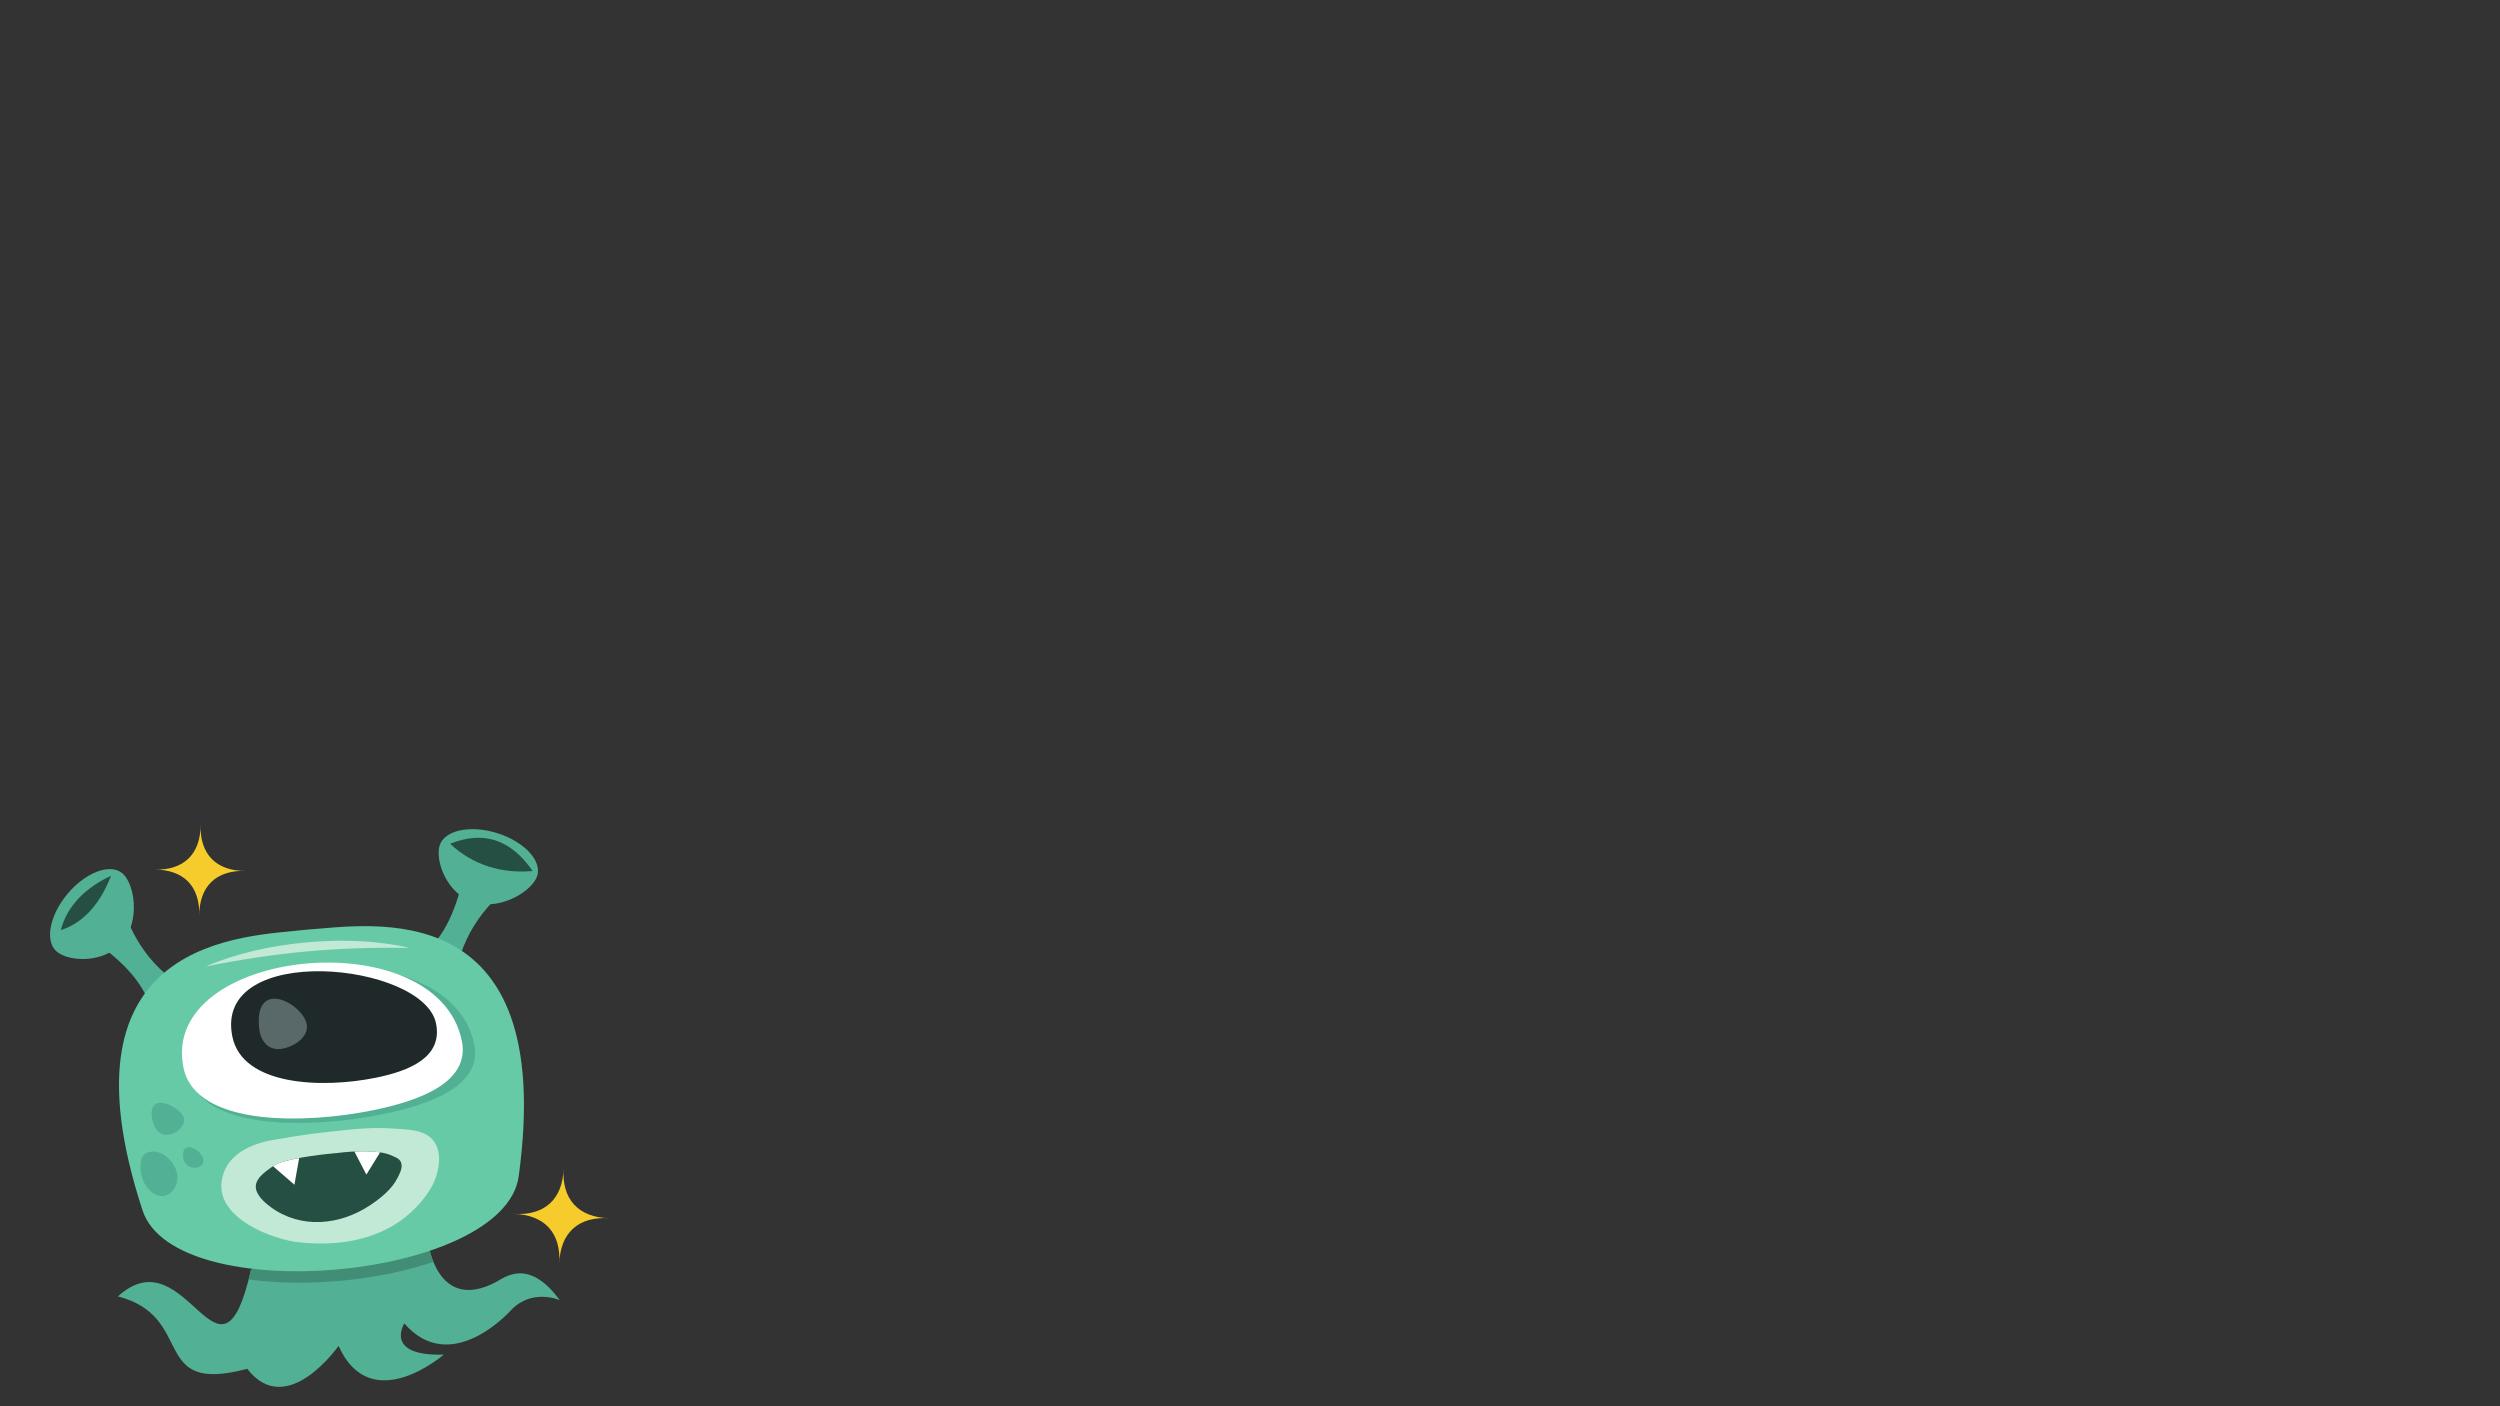 <svg xmlns="http://www.w3.org/2000/svg" xmlns:xlink="http://www.w3.org/1999/xlink" width="1920" zoomAndPan="magnify" viewBox="0 0 1440 810" height="1080" preserveAspectRatio="xMidYMid meet" version="1.0"><rect x="0" y="0" width="1440" height="810" fill="#333333" stroke="none"/><defs><clipPath id="id1"><path d="M 67.914 715.656 L 322.414 715.656 L 322.414 798.84 L 67.914 798.84 Z M 67.914 715.656 " clip-rule="nonzero"/></clipPath><clipPath id="id2"><path d="M 88 474.844 L 142 474.844 L 142 528 L 88 528 Z M 88 474.844 " clip-rule="nonzero"/></clipPath></defs><path fill="#4d4d4d" d="M 1466.172 806.004 C 1464.309 803.578 1460.793 803.117 1458.359 804.973 L 1410.293 841.809 C 1407.859 843.672 1407.398 847.184 1409.262 849.609 L 1409.262 849.613 C 1411.125 852.043 1414.637 852.508 1417.066 850.648 L 1465.141 813.812 C 1467.574 811.949 1468.035 808.438 1466.172 806.004 " fill-opacity="1" fill-rule="evenodd"/><g clip-path="url(#id1)"><path fill="#52b194" d="M 246.578 715.711 C 246.578 715.711 251.621 756.312 285.582 738.52 C 290.535 735.922 304.32 724.164 322.395 748.875 C 322.395 748.875 306.543 741.867 294.43 754.582 C 294.43 754.582 259.996 793.555 232.883 762.285 C 232.883 762.285 220.902 781.293 255.621 780.246 C 255.621 780.246 213.578 816.746 195.023 775.215 C 195.023 775.215 165.156 817.988 142.422 788.43 C 85.523 803.609 113.316 758.48 67.93 746.711 C 107.879 710.402 126.512 810.609 144.602 731.309 L 246.578 715.711 " fill-opacity="1" fill-rule="nonzero"/></g><path fill="#428d76" d="M 246.578 715.711 L 144.602 731.309 C 144.145 733.309 143.688 735.191 143.23 736.969 C 176.773 741.527 217.863 737.645 249.633 726.824 C 247.227 720.941 246.578 715.711 246.578 715.711 " fill-opacity="1" fill-rule="nonzero"/><path fill="#52b194" d="M 32.762 548.184 C 25.703 542.309 28.414 527.43 38.82 514.945 C 49.23 502.469 63.387 497.117 70.445 502.992 C 77.504 508.871 80.953 530.152 70.547 542.633 C 60.141 555.113 39.816 554.059 32.762 548.184 " fill-opacity="1" fill-rule="nonzero"/><path fill="#52b194" d="M 54.098 542.371 C 54.098 542.371 100.641 570.375 84.664 603.742 L 120.902 576.359 C 94.234 565.52 78.609 547.062 70.965 523.102 L 54.098 542.371 " fill-opacity="1" fill-rule="nonzero"/><path fill="#52b194" d="M 253.242 486.992 C 255.969 478.227 270.762 475.027 286.289 479.848 C 301.809 484.672 312.184 495.688 309.461 504.449 C 306.73 513.215 288.379 524.562 272.852 519.738 C 257.328 514.918 250.512 495.754 253.242 486.992 " fill-opacity="1" fill-rule="nonzero"/><path fill="#52b194" d="M 266.793 504.457 C 266.793 504.457 258.738 558.145 221.77 556.184 L 260.973 579.129 C 260.773 550.367 271.852 528.875 291.07 512.637 L 266.793 504.457 " fill-opacity="1" fill-rule="nonzero"/><path fill="#66caa6" d="M 176.617 535.496 C 141.359 539.562 30.211 539.07 82.117 697.199 C 100.859 754.305 290.633 737.285 298.781 677.5 C 321.266 512.605 212.031 533.137 176.617 535.496 " fill-opacity="1" fill-rule="nonzero"/><path fill="#c2e9d6" d="M 118.605 556.676 C 151.617 542.203 200.852 537.727 235.934 546.008 C 194.438 545.293 159.297 548.488 118.605 556.676 " fill-opacity="1" fill-rule="nonzero"/><path fill="#52b194" d="M 108.273 617.848 C 115.297 652.137 180.734 649.898 220.43 641.785 C 247.906 636.168 278.051 625.418 273.148 601.477 C 258.832 531.559 94.137 548.797 108.273 617.848 " fill-opacity="1" fill-rule="nonzero"/><path fill="#c2e9d6" d="M 135.953 665.492 C 141.574 660.738 149.254 658.098 156.77 656.695 C 166.309 655.062 175.895 653.426 185.527 652.395 C 198.906 650.965 212.316 648.98 225.805 650.016 C 233.461 650.602 244.035 650.242 249.414 656.715 C 255.473 664.012 252.68 676.762 248.242 684.234 C 240.621 697.07 220.113 720.273 172.992 715.668 C 156.625 714.066 124.836 701.617 127.633 680.637 C 128.512 674.07 131.625 669.152 135.953 665.492 " fill-opacity="1" fill-rule="nonzero"/><path fill="#264f43" d="M 157.234 671.719 C 153.625 674.355 147.922 677.891 147.363 682.789 C 146.793 687.82 152.305 692.613 155.938 695.281 C 173.387 708.102 195.879 705.742 213.203 694.199 C 219.191 690.215 225.707 685.043 228.98 678.473 C 230.453 675.5 232.824 671.301 230.094 668.094 C 229.23 667.086 227.496 666.469 226.285 665.883 C 221.438 663.539 215.504 663.242 210.203 663.164 C 204.746 663.078 199.355 663.48 193.938 664.164 C 193.938 664.164 164.305 666.555 157.234 671.719 " fill-opacity="1" fill-rule="nonzero"/><path fill="#ffffff" d="M 211.027 676.551 L 218.945 663.762 C 216.023 663.32 213.023 663.203 210.203 663.164 C 208.172 663.133 206.152 663.184 204.129 663.277 L 211.027 676.551 " fill-opacity="1" fill-rule="nonzero"/><path fill="#ffffff" d="M 172.32 666.992 C 165.938 668.176 159.938 669.742 157.234 671.719 L 169.586 682.402 L 172.32 666.992 " fill-opacity="1" fill-rule="nonzero"/><path fill="#ffffff" d="M 105.68 614.953 C 112.699 649.242 176.359 647.367 214.941 639.48 C 241.645 634.023 270.914 623.453 266.012 599.508 C 251.695 529.59 91.543 545.902 105.68 614.953 " fill-opacity="1" fill-rule="nonzero"/><path fill="#1f292a" d="M 133.844 597.109 C 139.625 625.352 185.188 627.164 216.66 620.73 C 235.371 616.906 255.191 609.203 251.148 589.469 C 243.918 554.145 122.598 542.18 133.844 597.109 " fill-opacity="1" fill-rule="nonzero"/><path fill="#264f43" d="M 35.027 535.781 C 49.934 530.859 58.527 518.254 63.977 504.453 C 50.477 510.625 38.648 521.164 35.027 535.781 " fill-opacity="1" fill-rule="nonzero"/><path fill="#264f43" d="M 259.25 486 C 272.48 498.387 289.074 503.312 306.809 501.711 C 297.492 488.219 286.168 481.445 272.312 482.707 C 268.188 483.082 263.84 484.168 259.25 486 " fill-opacity="1" fill-rule="nonzero"/><path fill="#596868" d="M 149.211 591.848 C 149.855 598.965 153.859 604.898 161.406 604.215 C 167.48 603.66 177.473 598.461 176.77 590.727 C 175.688 578.859 146.516 562.301 149.211 591.848 " fill-opacity="1" fill-rule="nonzero"/><path fill="#52b194" d="M 81.055 674.316 C 81.836 682.887 88.148 689.43 93.969 688.902 C 98.547 688.484 102.707 683.102 102.18 677.285 C 101.512 669.984 94.398 662.695 87.43 663.328 C 84.707 663.574 80.156 664.441 81.055 674.316 " fill-opacity="1" fill-rule="nonzero"/><path fill="#52b194" d="M 87.367 642.637 C 87.922 648.695 90.91 654.145 96.945 653.594 C 101.746 653.16 106.434 648.801 106.027 644.332 C 105.508 638.609 86.031 627.957 87.367 642.637 " fill-opacity="1" fill-rule="nonzero"/><path fill="#52b194" d="M 105.473 666.5 C 105.891 671.086 109.605 672.891 112.746 672.605 C 115.285 672.375 117.453 670.781 117.219 668.184 C 116.695 662.473 104.488 655.66 105.473 666.5 " fill-opacity="1" fill-rule="nonzero"/><path fill="#f5cc2c" d="M 322.137 728.027 C 323.297 710.184 313.68 699.66 295.789 699.199 C 313.648 700.375 324.18 690.758 324.641 672.875 C 323.473 690.727 333.094 701.254 350.984 701.703 C 333.125 700.539 322.59 710.152 322.137 728.027 " fill-opacity="1" fill-rule="nonzero"/><g clip-path="url(#id2)"><path fill="#f5cc2c" d="M 114.766 527.688 C 115.352 510.582 105.844 500.789 88.711 500.875 C 105.832 501.477 115.629 491.965 115.547 474.844 C 114.949 491.957 124.465 501.75 141.598 501.656 C 124.473 501.066 114.672 510.57 114.766 527.688 " fill-opacity="1" fill-rule="nonzero"/></g></svg>
